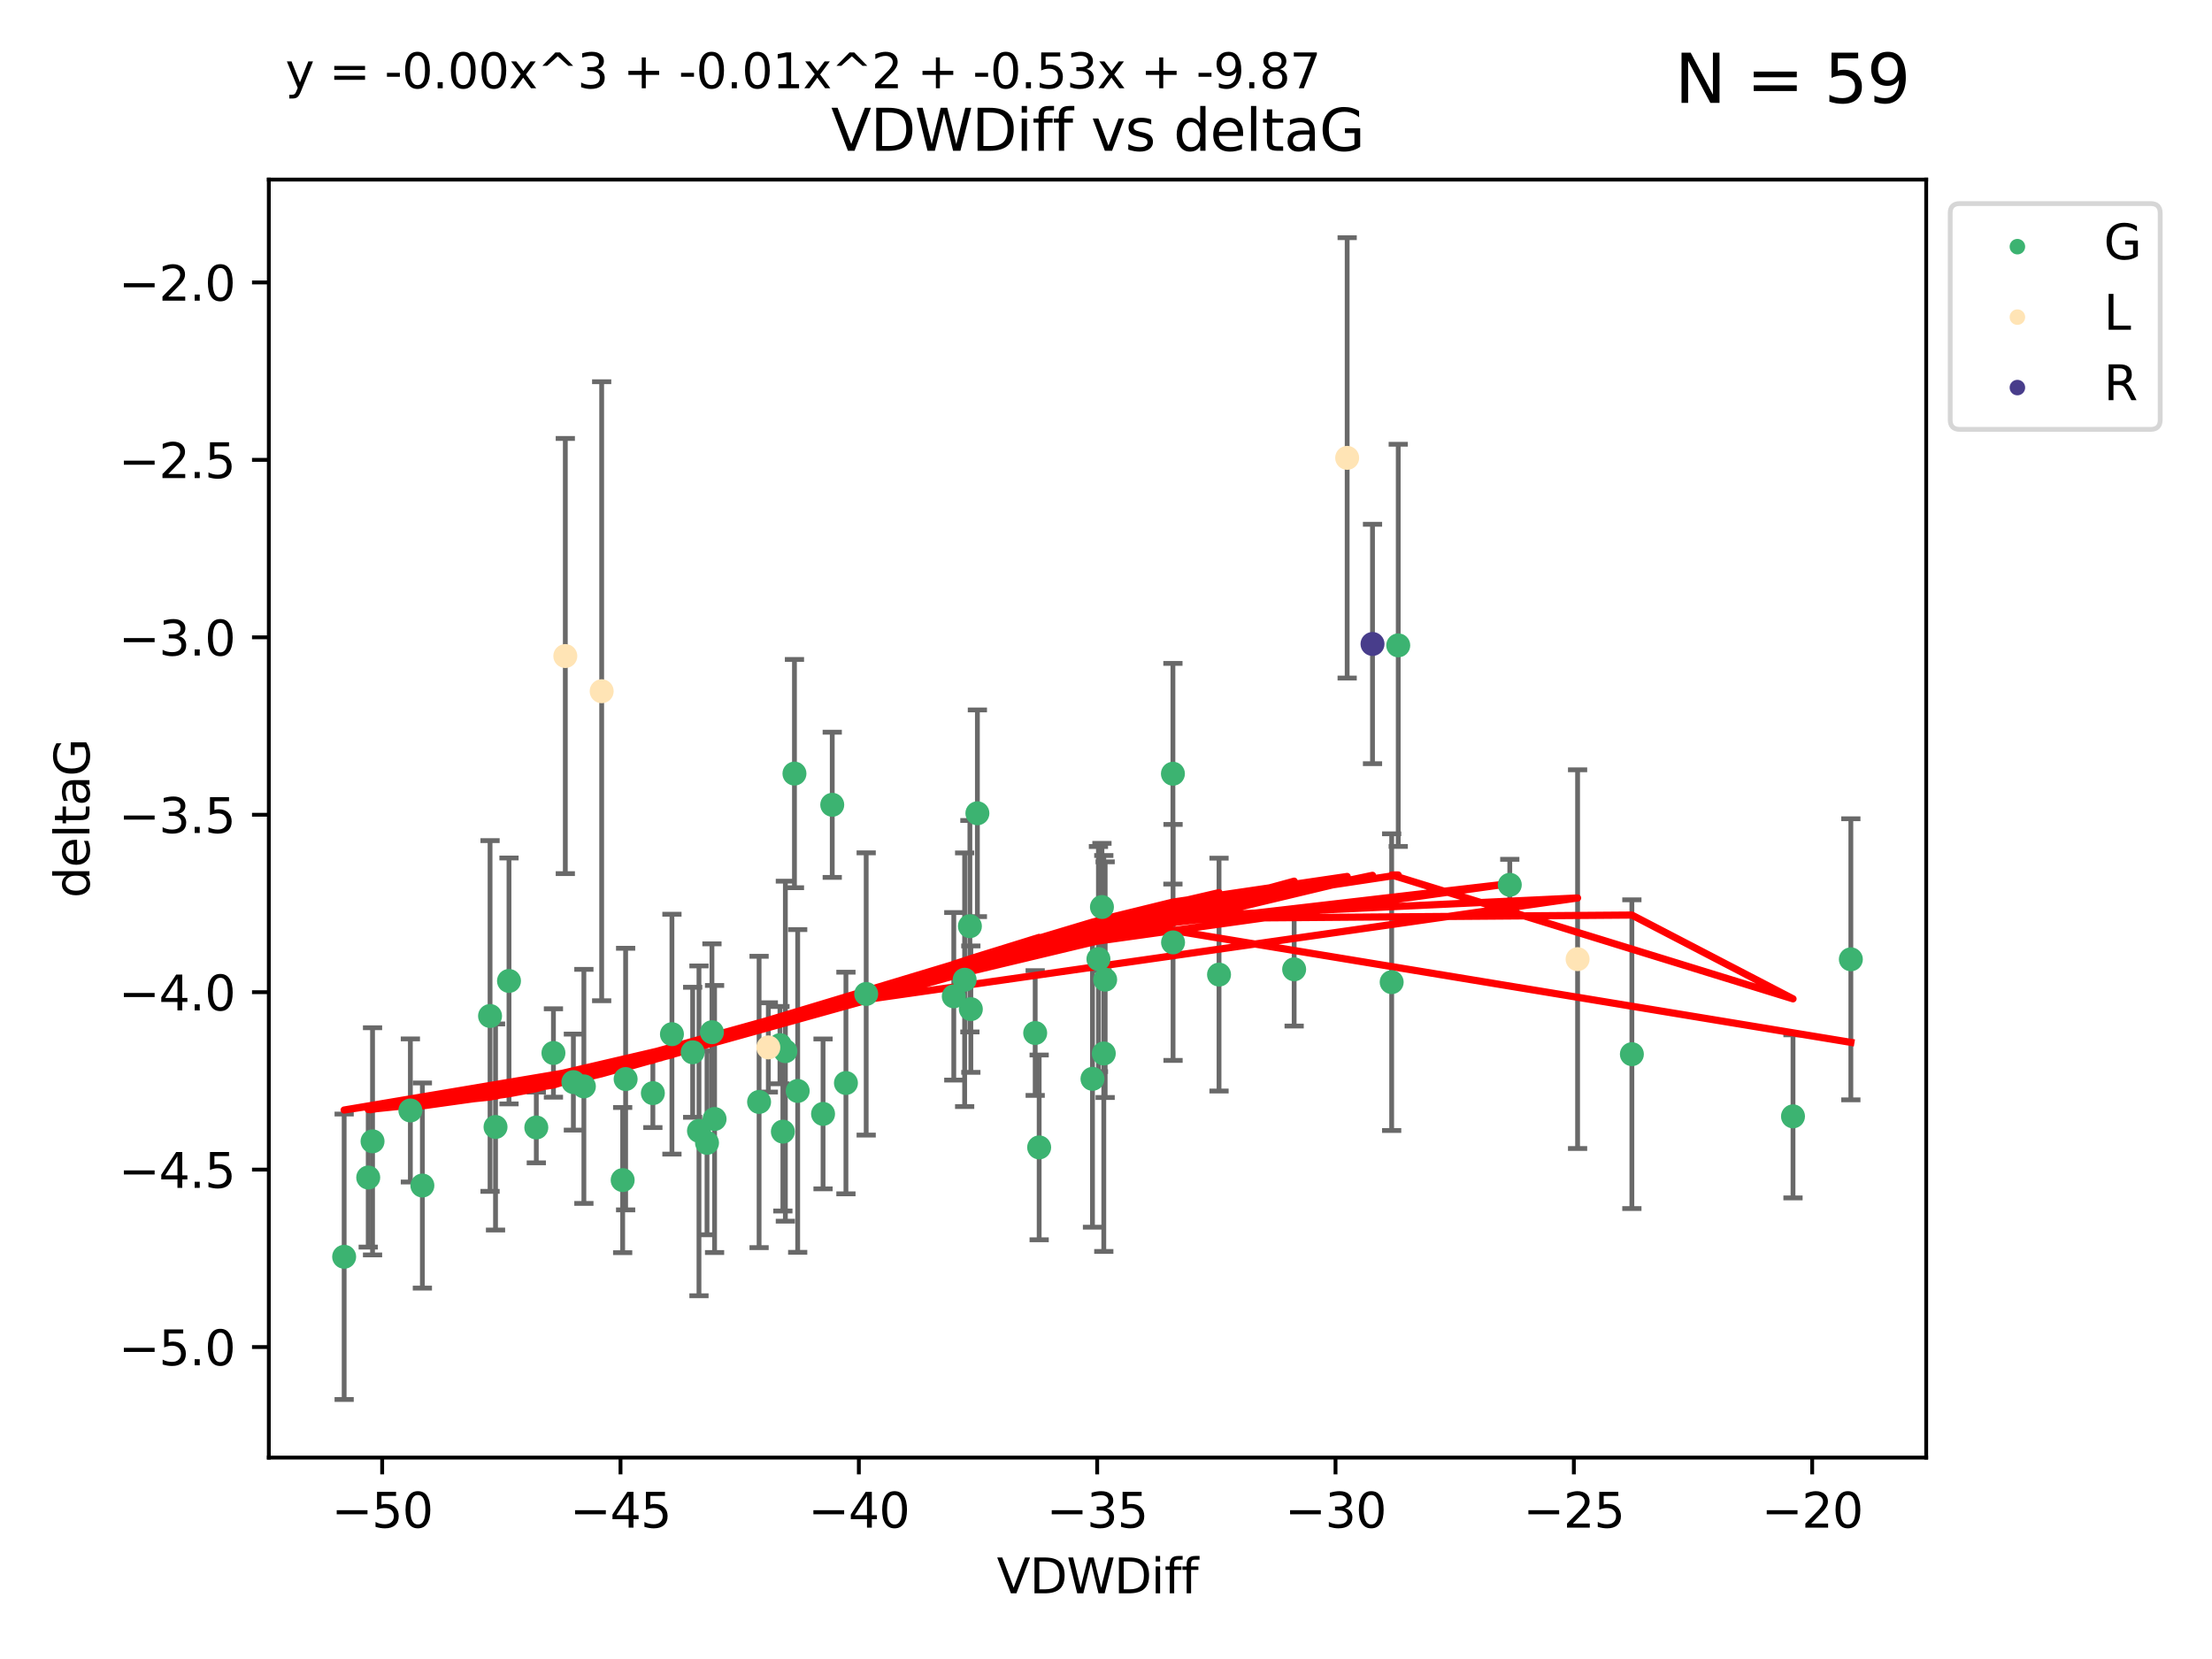 <?xml version="1.0" encoding="utf-8" standalone="no"?>
<!DOCTYPE svg PUBLIC "-//W3C//DTD SVG 1.1//EN"
  "http://www.w3.org/Graphics/SVG/1.1/DTD/svg11.dtd">
<svg xmlns:xlink="http://www.w3.org/1999/xlink" width="460.8pt" height="345.6pt" viewBox="0 0 460.8 345.6" xmlns="http://www.w3.org/2000/svg" version="1.1">
 <defs>
  <style type="text/css">*{stroke-linejoin: round; stroke-linecap: butt}</style>
 </defs>
 <g id="figure_1">
  <g id="patch_1">
   <path d="M 0 345.6 
L 460.8 345.6 
L 460.8 0 
L 0 0 
z
" style="fill: #ffffff"/>
  </g>
  <g id="axes_1">
   <g id="patch_2">
    <path d="M 56 303.64 
L 401.26 303.64 
L 401.26 37.411 
L 56 37.411 
z
" style="fill: #ffffff"/>
   </g>
   <g id="PathCollection_1">
    <defs>
     <path id="mfe9df0422b" d="M 0 1.118 
C 0.297 1.118 0.581 1 0.791 0.791 
C 1 0.581 1.118 0.297 1.118 0 
C 1.118 -0.297 1 -0.581 0.791 -0.791 
C 0.581 -1 0.297 -1.118 0 -1.118 
C -0.297 -1.118 -0.581 -1 -0.791 -0.791 
C -1 -0.581 -1.118 -0.297 -1.118 0 
C -1.118 0.297 -1 0.581 -0.791 0.791 
C -0.581 1 -0.297 1.118 0 1.118 
z
" style="stroke: #3cb371"/>
    </defs>
    <g clip-path="url(#pc6881d6d01)">
     <use xlink:href="#mfe9df0422b" x="77.608" y="237.759" style="fill: #3cb371; stroke: #3cb371"/>
     <use xlink:href="#mfe9df0422b" x="136.004" y="227.718" style="fill: #3cb371; stroke: #3cb371"/>
     <use xlink:href="#mfe9df0422b" x="76.708" y="245.299" style="fill: #3cb371; stroke: #3cb371"/>
     <use xlink:href="#mfe9df0422b" x="102.087" y="211.648" style="fill: #3cb371; stroke: #3cb371"/>
     <use xlink:href="#mfe9df0422b" x="139.977" y="215.438" style="fill: #3cb371; stroke: #3cb371"/>
     <use xlink:href="#mfe9df0422b" x="71.694" y="261.809" style="fill: #3cb371; stroke: #3cb371"/>
     <use xlink:href="#mfe9df0422b" x="130.33" y="224.79" style="fill: #3cb371; stroke: #3cb371"/>
     <use xlink:href="#mfe9df0422b" x="158.132" y="229.557" style="fill: #3cb371; stroke: #3cb371"/>
     <use xlink:href="#mfe9df0422b" x="103.228" y="234.771" style="fill: #3cb371; stroke: #3cb371"/>
     <use xlink:href="#mfe9df0422b" x="180.443" y="207.06" style="fill: #3cb371; stroke: #3cb371"/>
     <use xlink:href="#mfe9df0422b" x="162.482" y="217.722" style="fill: #3cb371; stroke: #3cb371"/>
     <use xlink:href="#mfe9df0422b" x="163.606" y="218.977" style="fill: #3cb371; stroke: #3cb371"/>
     <use xlink:href="#mfe9df0422b" x="119.446" y="225.42" style="fill: #3cb371; stroke: #3cb371"/>
     <use xlink:href="#mfe9df0422b" x="166.173" y="227.266" style="fill: #3cb371; stroke: #3cb371"/>
     <use xlink:href="#mfe9df0422b" x="87.989" y="246.967" style="fill: #3cb371; stroke: #3cb371"/>
     <use xlink:href="#mfe9df0422b" x="106.033" y="204.35" style="fill: #3cb371; stroke: #3cb371"/>
     <use xlink:href="#mfe9df0422b" x="111.723" y="234.876" style="fill: #3cb371; stroke: #3cb371"/>
     <use xlink:href="#mfe9df0422b" x="147.285" y="238.081" style="fill: #3cb371; stroke: #3cb371"/>
     <use xlink:href="#mfe9df0422b" x="144.295" y="219.209" style="fill: #3cb371; stroke: #3cb371"/>
     <use xlink:href="#mfe9df0422b" x="171.457" y="232.046" style="fill: #3cb371; stroke: #3cb371"/>
     <use xlink:href="#mfe9df0422b" x="121.634" y="226.315" style="fill: #3cb371; stroke: #3cb371"/>
     <use xlink:href="#mfe9df0422b" x="165.501" y="161.152" style="fill: #3cb371; stroke: #3cb371"/>
     <use xlink:href="#mfe9df0422b" x="163.087" y="235.739" style="fill: #3cb371; stroke: #3cb371"/>
     <use xlink:href="#mfe9df0422b" x="269.595" y="201.927" style="fill: #3cb371; stroke: #3cb371"/>
     <use xlink:href="#mfe9df0422b" x="145.61" y="235.575" style="fill: #3cb371; stroke: #3cb371"/>
     <use xlink:href="#mfe9df0422b" x="129.713" y="245.835" style="fill: #3cb371; stroke: #3cb371"/>
     <use xlink:href="#mfe9df0422b" x="85.488" y="231.33" style="fill: #3cb371; stroke: #3cb371"/>
     <use xlink:href="#mfe9df0422b" x="115.291" y="219.355" style="fill: #3cb371; stroke: #3cb371"/>
     <use xlink:href="#mfe9df0422b" x="230.226" y="204.082" style="fill: #3cb371; stroke: #3cb371"/>
     <use xlink:href="#mfe9df0422b" x="244.341" y="161.181" style="fill: #3cb371; stroke: #3cb371"/>
     <use xlink:href="#mfe9df0422b" x="227.583" y="224.743" style="fill: #3cb371; stroke: #3cb371"/>
     <use xlink:href="#mfe9df0422b" x="202.243" y="210.22" style="fill: #3cb371; stroke: #3cb371"/>
     <use xlink:href="#mfe9df0422b" x="176.224" y="225.613" style="fill: #3cb371; stroke: #3cb371"/>
     <use xlink:href="#mfe9df0422b" x="244.368" y="196.32" style="fill: #3cb371; stroke: #3cb371"/>
     <use xlink:href="#mfe9df0422b" x="198.691" y="207.553" style="fill: #3cb371; stroke: #3cb371"/>
     <use xlink:href="#mfe9df0422b" x="215.649" y="215.197" style="fill: #3cb371; stroke: #3cb371"/>
     <use xlink:href="#mfe9df0422b" x="314.517" y="184.323" style="fill: #3cb371; stroke: #3cb371"/>
     <use xlink:href="#mfe9df0422b" x="202.047" y="192.945" style="fill: #3cb371; stroke: #3cb371"/>
     <use xlink:href="#mfe9df0422b" x="203.608" y="169.421" style="fill: #3cb371; stroke: #3cb371"/>
     <use xlink:href="#mfe9df0422b" x="216.476" y="239.025" style="fill: #3cb371; stroke: #3cb371"/>
     <use xlink:href="#mfe9df0422b" x="148.859" y="233.106" style="fill: #3cb371; stroke: #3cb371"/>
     <use xlink:href="#mfe9df0422b" x="148.312" y="215.027" style="fill: #3cb371; stroke: #3cb371"/>
     <use xlink:href="#mfe9df0422b" x="253.946" y="203.026" style="fill: #3cb371; stroke: #3cb371"/>
     <use xlink:href="#mfe9df0422b" x="228.823" y="199.786" style="fill: #3cb371; stroke: #3cb371"/>
     <use xlink:href="#mfe9df0422b" x="173.372" y="167.654" style="fill: #3cb371; stroke: #3cb371"/>
     <use xlink:href="#mfe9df0422b" x="200.954" y="204.098" style="fill: #3cb371; stroke: #3cb371"/>
     <use xlink:href="#mfe9df0422b" x="229.555" y="188.946" style="fill: #3cb371; stroke: #3cb371"/>
     <use xlink:href="#mfe9df0422b" x="291.278" y="134.44" style="fill: #3cb371; stroke: #3cb371"/>
     <use xlink:href="#mfe9df0422b" x="289.91" y="204.599" style="fill: #3cb371; stroke: #3cb371"/>
     <use xlink:href="#mfe9df0422b" x="373.515" y="232.558" style="fill: #3cb371; stroke: #3cb371"/>
     <use xlink:href="#mfe9df0422b" x="339.95" y="219.605" style="fill: #3cb371; stroke: #3cb371"/>
     <use xlink:href="#mfe9df0422b" x="229.941" y="219.457" style="fill: #3cb371; stroke: #3cb371"/>
     <use xlink:href="#mfe9df0422b" x="385.566" y="199.842" style="fill: #3cb371; stroke: #3cb371"/>
    </g>
   </g>
   <g id="PathCollection_2">
    <defs>
     <path id="m5f24d338b1" d="M 0 1.118 
C 0.297 1.118 0.581 1 0.791 0.791 
C 1 0.581 1.118 0.297 1.118 0 
C 1.118 -0.297 1 -0.581 0.791 -0.791 
C 0.581 -1 0.297 -1.118 0 -1.118 
C -0.297 -1.118 -0.581 -1 -0.791 -0.791 
C -1 -0.581 -1.118 -0.297 -1.118 0 
C -1.118 0.297 -1 0.581 -0.791 0.791 
C -0.581 1 -0.297 1.118 0 1.118 
z
" style="stroke: #ffe4b5"/>
    </defs>
    <g clip-path="url(#pc6881d6d01)">
     <use xlink:href="#m5f24d338b1" x="160.057" y="218.194" style="fill: #ffe4b5; stroke: #ffe4b5"/>
     <use xlink:href="#m5f24d338b1" x="280.639" y="95.381" style="fill: #ffe4b5; stroke: #ffe4b5"/>
     <use xlink:href="#m5f24d338b1" x="117.765" y="136.664" style="fill: #ffe4b5; stroke: #ffe4b5"/>
     <use xlink:href="#m5f24d338b1" x="125.339" y="143.996" style="fill: #ffe4b5; stroke: #ffe4b5"/>
     <use xlink:href="#m5f24d338b1" x="328.641" y="199.809" style="fill: #ffe4b5; stroke: #ffe4b5"/>
    </g>
   </g>
   <g id="PathCollection_3">
    <defs>
     <path id="m3487bb2002" d="M 0 1.118 
C 0.297 1.118 0.581 1 0.791 0.791 
C 1 0.581 1.118 0.297 1.118 0 
C 1.118 -0.297 1 -0.581 0.791 -0.791 
C 0.581 -1 0.297 -1.118 0 -1.118 
C -0.297 -1.118 -0.581 -1 -0.791 -0.791 
C -1 -0.581 -1.118 -0.297 -1.118 0 
C -1.118 0.297 -1 0.581 -0.791 0.791 
C -0.581 1 -0.297 1.118 0 1.118 
z
" style="stroke: #483d8b"/>
    </defs>
    <g clip-path="url(#pc6881d6d01)">
     <use xlink:href="#m3487bb2002" x="285.919" y="134.152" style="fill: #483d8b; stroke: #483d8b"/>
    </g>
   </g>
   <g id="matplotlib.axis_1">
    <g id="xtick_1">
     <g id="line2d_1">
      <defs>
       <path id="m28d8e31f58" d="M 0 0 
L 0 3.5 
" style="stroke: #000000; stroke-width: 0.8"/>
      </defs>
      <g>
       <use xlink:href="#m28d8e31f58" x="79.613" y="303.64" style="stroke: #000000; stroke-width: 0.8"/>
      </g>
     </g>
     <g id="text_1">
      <!-- −50 -->
      <g transform="translate(69.06 318.238)scale(0.1 -0.1)">
       <defs>
        <path id="DejaVuSans-2212" d="M 678 2272 
L 4684 2272 
L 4684 1741 
L 678 1741 
L 678 2272 
z
" transform="scale(0.016)"/>
        <path id="DejaVuSans-35" d="M 691 4666 
L 3169 4666 
L 3169 4134 
L 1269 4134 
L 1269 2991 
Q 1406 3038 1543 3061 
Q 1681 3084 1819 3084 
Q 2600 3084 3056 2656 
Q 3513 2228 3513 1497 
Q 3513 744 3044 326 
Q 2575 -91 1722 -91 
Q 1428 -91 1123 -41 
Q 819 9 494 109 
L 494 744 
Q 775 591 1075 516 
Q 1375 441 1709 441 
Q 2250 441 2565 725 
Q 2881 1009 2881 1497 
Q 2881 1984 2565 2268 
Q 2250 2553 1709 2553 
Q 1456 2553 1204 2497 
Q 953 2441 691 2322 
L 691 4666 
z
" transform="scale(0.016)"/>
        <path id="DejaVuSans-30" d="M 2034 4250 
Q 1547 4250 1301 3770 
Q 1056 3291 1056 2328 
Q 1056 1369 1301 889 
Q 1547 409 2034 409 
Q 2525 409 2770 889 
Q 3016 1369 3016 2328 
Q 3016 3291 2770 3770 
Q 2525 4250 2034 4250 
z
M 2034 4750 
Q 2819 4750 3233 4129 
Q 3647 3509 3647 2328 
Q 3647 1150 3233 529 
Q 2819 -91 2034 -91 
Q 1250 -91 836 529 
Q 422 1150 422 2328 
Q 422 3509 836 4129 
Q 1250 4750 2034 4750 
z
" transform="scale(0.016)"/>
       </defs>
       <use xlink:href="#DejaVuSans-2212"/>
       <use xlink:href="#DejaVuSans-35" x="83.789"/>
       <use xlink:href="#DejaVuSans-30" x="147.412"/>
      </g>
     </g>
    </g>
    <g id="xtick_2">
     <g id="line2d_2">
      <g>
       <use xlink:href="#m28d8e31f58" x="129.263" y="303.64" style="stroke: #000000; stroke-width: 0.8"/>
      </g>
     </g>
     <g id="text_2">
      <!-- −45 -->
      <g transform="translate(118.71 318.238)scale(0.1 -0.1)">
       <defs>
        <path id="DejaVuSans-34" d="M 2419 4116 
L 825 1625 
L 2419 1625 
L 2419 4116 
z
M 2253 4666 
L 3047 4666 
L 3047 1625 
L 3713 1625 
L 3713 1100 
L 3047 1100 
L 3047 0 
L 2419 0 
L 2419 1100 
L 313 1100 
L 313 1709 
L 2253 4666 
z
" transform="scale(0.016)"/>
       </defs>
       <use xlink:href="#DejaVuSans-2212"/>
       <use xlink:href="#DejaVuSans-34" x="83.789"/>
       <use xlink:href="#DejaVuSans-35" x="147.412"/>
      </g>
     </g>
    </g>
    <g id="xtick_3">
     <g id="line2d_3">
      <g>
       <use xlink:href="#m28d8e31f58" x="178.913" y="303.64" style="stroke: #000000; stroke-width: 0.8"/>
      </g>
     </g>
     <g id="text_3">
      <!-- −40 -->
      <g transform="translate(168.36 318.238)scale(0.1 -0.1)">
       <use xlink:href="#DejaVuSans-2212"/>
       <use xlink:href="#DejaVuSans-34" x="83.789"/>
       <use xlink:href="#DejaVuSans-30" x="147.412"/>
      </g>
     </g>
    </g>
    <g id="xtick_4">
     <g id="line2d_4">
      <g>
       <use xlink:href="#m28d8e31f58" x="228.562" y="303.64" style="stroke: #000000; stroke-width: 0.8"/>
      </g>
     </g>
     <g id="text_4">
      <!-- −35 -->
      <g transform="translate(218.01 318.238)scale(0.1 -0.1)">
       <defs>
        <path id="DejaVuSans-33" d="M 2597 2516 
Q 3050 2419 3304 2112 
Q 3559 1806 3559 1356 
Q 3559 666 3084 287 
Q 2609 -91 1734 -91 
Q 1441 -91 1130 -33 
Q 819 25 488 141 
L 488 750 
Q 750 597 1062 519 
Q 1375 441 1716 441 
Q 2309 441 2620 675 
Q 2931 909 2931 1356 
Q 2931 1769 2642 2001 
Q 2353 2234 1838 2234 
L 1294 2234 
L 1294 2753 
L 1863 2753 
Q 2328 2753 2575 2939 
Q 2822 3125 2822 3475 
Q 2822 3834 2567 4026 
Q 2313 4219 1838 4219 
Q 1578 4219 1281 4162 
Q 984 4106 628 3988 
L 628 4550 
Q 988 4650 1302 4700 
Q 1616 4750 1894 4750 
Q 2613 4750 3031 4423 
Q 3450 4097 3450 3541 
Q 3450 3153 3228 2886 
Q 3006 2619 2597 2516 
z
" transform="scale(0.016)"/>
       </defs>
       <use xlink:href="#DejaVuSans-2212"/>
       <use xlink:href="#DejaVuSans-33" x="83.789"/>
       <use xlink:href="#DejaVuSans-35" x="147.412"/>
      </g>
     </g>
    </g>
    <g id="xtick_5">
     <g id="line2d_5">
      <g>
       <use xlink:href="#m28d8e31f58" x="278.212" y="303.64" style="stroke: #000000; stroke-width: 0.8"/>
      </g>
     </g>
     <g id="text_5">
      <!-- −30 -->
      <g transform="translate(267.66 318.238)scale(0.1 -0.1)">
       <use xlink:href="#DejaVuSans-2212"/>
       <use xlink:href="#DejaVuSans-33" x="83.789"/>
       <use xlink:href="#DejaVuSans-30" x="147.412"/>
      </g>
     </g>
    </g>
    <g id="xtick_6">
     <g id="line2d_6">
      <g>
       <use xlink:href="#m28d8e31f58" x="327.862" y="303.64" style="stroke: #000000; stroke-width: 0.8"/>
      </g>
     </g>
     <g id="text_6">
      <!-- −25 -->
      <g transform="translate(317.31 318.238)scale(0.1 -0.1)">
       <defs>
        <path id="DejaVuSans-32" d="M 1228 531 
L 3431 531 
L 3431 0 
L 469 0 
L 469 531 
Q 828 903 1448 1529 
Q 2069 2156 2228 2338 
Q 2531 2678 2651 2914 
Q 2772 3150 2772 3378 
Q 2772 3750 2511 3984 
Q 2250 4219 1831 4219 
Q 1534 4219 1204 4116 
Q 875 4013 500 3803 
L 500 4441 
Q 881 4594 1212 4672 
Q 1544 4750 1819 4750 
Q 2544 4750 2975 4387 
Q 3406 4025 3406 3419 
Q 3406 3131 3298 2873 
Q 3191 2616 2906 2266 
Q 2828 2175 2409 1742 
Q 1991 1309 1228 531 
z
" transform="scale(0.016)"/>
       </defs>
       <use xlink:href="#DejaVuSans-2212"/>
       <use xlink:href="#DejaVuSans-32" x="83.789"/>
       <use xlink:href="#DejaVuSans-35" x="147.412"/>
      </g>
     </g>
    </g>
    <g id="xtick_7">
     <g id="line2d_7">
      <g>
       <use xlink:href="#m28d8e31f58" x="377.512" y="303.64" style="stroke: #000000; stroke-width: 0.8"/>
      </g>
     </g>
     <g id="text_7">
      <!-- −20 -->
      <g transform="translate(366.96 318.238)scale(0.1 -0.1)">
       <use xlink:href="#DejaVuSans-2212"/>
       <use xlink:href="#DejaVuSans-32" x="83.789"/>
       <use xlink:href="#DejaVuSans-30" x="147.412"/>
      </g>
     </g>
    </g>
    <g id="text_8">
     <!-- VDWDiff -->
     <g transform="translate(207.657 331.917)scale(0.1 -0.1)">
      <defs>
       <path id="DejaVuSans-56" d="M 1831 0 
L 50 4666 
L 709 4666 
L 2188 738 
L 3669 4666 
L 4325 4666 
L 2547 0 
L 1831 0 
z
" transform="scale(0.016)"/>
       <path id="DejaVuSans-44" d="M 1259 4147 
L 1259 519 
L 2022 519 
Q 2988 519 3436 956 
Q 3884 1394 3884 2338 
Q 3884 3275 3436 3711 
Q 2988 4147 2022 4147 
L 1259 4147 
z
M 628 4666 
L 1925 4666 
Q 3281 4666 3915 4102 
Q 4550 3538 4550 2338 
Q 4550 1131 3912 565 
Q 3275 0 1925 0 
L 628 0 
L 628 4666 
z
" transform="scale(0.016)"/>
       <path id="DejaVuSans-57" d="M 213 4666 
L 850 4666 
L 1831 722 
L 2809 4666 
L 3519 4666 
L 4500 722 
L 5478 4666 
L 6119 4666 
L 4947 0 
L 4153 0 
L 3169 4050 
L 2175 0 
L 1381 0 
L 213 4666 
z
" transform="scale(0.016)"/>
       <path id="DejaVuSans-69" d="M 603 3500 
L 1178 3500 
L 1178 0 
L 603 0 
L 603 3500 
z
M 603 4863 
L 1178 4863 
L 1178 4134 
L 603 4134 
L 603 4863 
z
" transform="scale(0.016)"/>
       <path id="DejaVuSans-66" d="M 2375 4863 
L 2375 4384 
L 1825 4384 
Q 1516 4384 1395 4259 
Q 1275 4134 1275 3809 
L 1275 3500 
L 2222 3500 
L 2222 3053 
L 1275 3053 
L 1275 0 
L 697 0 
L 697 3053 
L 147 3053 
L 147 3500 
L 697 3500 
L 697 3744 
Q 697 4328 969 4595 
Q 1241 4863 1831 4863 
L 2375 4863 
z
" transform="scale(0.016)"/>
      </defs>
      <use xlink:href="#DejaVuSans-56"/>
      <use xlink:href="#DejaVuSans-44" x="68.408"/>
      <use xlink:href="#DejaVuSans-57" x="145.41"/>
      <use xlink:href="#DejaVuSans-44" x="244.287"/>
      <use xlink:href="#DejaVuSans-69" x="321.289"/>
      <use xlink:href="#DejaVuSans-66" x="349.072"/>
      <use xlink:href="#DejaVuSans-66" x="384.277"/>
     </g>
    </g>
   </g>
   <g id="matplotlib.axis_2">
    <g id="ytick_1">
     <g id="line2d_8">
      <defs>
       <path id="m5dfe691aaa" d="M 0 0 
L -3.5 0 
" style="stroke: #000000; stroke-width: 0.8"/>
      </defs>
      <g>
       <use xlink:href="#m5dfe691aaa" x="56" y="280.615" style="stroke: #000000; stroke-width: 0.8"/>
      </g>
     </g>
     <g id="text_9">
      <!-- −5.0 -->
      <g transform="translate(24.717 284.415)scale(0.1 -0.1)">
       <defs>
        <path id="DejaVuSans-2e" d="M 684 794 
L 1344 794 
L 1344 0 
L 684 0 
L 684 794 
z
" transform="scale(0.016)"/>
       </defs>
       <use xlink:href="#DejaVuSans-2212"/>
       <use xlink:href="#DejaVuSans-35" x="83.789"/>
       <use xlink:href="#DejaVuSans-2e" x="147.412"/>
       <use xlink:href="#DejaVuSans-30" x="179.199"/>
      </g>
     </g>
    </g>
    <g id="ytick_2">
     <g id="line2d_9">
      <g>
       <use xlink:href="#m5dfe691aaa" x="56" y="243.652" style="stroke: #000000; stroke-width: 0.8"/>
      </g>
     </g>
     <g id="text_10">
      <!-- −4.5 -->
      <g transform="translate(24.717 247.451)scale(0.1 -0.1)">
       <use xlink:href="#DejaVuSans-2212"/>
       <use xlink:href="#DejaVuSans-34" x="83.789"/>
       <use xlink:href="#DejaVuSans-2e" x="147.412"/>
       <use xlink:href="#DejaVuSans-35" x="179.199"/>
      </g>
     </g>
    </g>
    <g id="ytick_3">
     <g id="line2d_10">
      <g>
       <use xlink:href="#m5dfe691aaa" x="56" y="206.688" style="stroke: #000000; stroke-width: 0.8"/>
      </g>
     </g>
     <g id="text_11">
      <!-- −4.0 -->
      <g transform="translate(24.717 210.487)scale(0.1 -0.1)">
       <use xlink:href="#DejaVuSans-2212"/>
       <use xlink:href="#DejaVuSans-34" x="83.789"/>
       <use xlink:href="#DejaVuSans-2e" x="147.412"/>
       <use xlink:href="#DejaVuSans-30" x="179.199"/>
      </g>
     </g>
    </g>
    <g id="ytick_4">
     <g id="line2d_11">
      <g>
       <use xlink:href="#m5dfe691aaa" x="56" y="169.725" style="stroke: #000000; stroke-width: 0.8"/>
      </g>
     </g>
     <g id="text_12">
      <!-- −3.5 -->
      <g transform="translate(24.717 173.524)scale(0.1 -0.1)">
       <use xlink:href="#DejaVuSans-2212"/>
       <use xlink:href="#DejaVuSans-33" x="83.789"/>
       <use xlink:href="#DejaVuSans-2e" x="147.412"/>
       <use xlink:href="#DejaVuSans-35" x="179.199"/>
      </g>
     </g>
    </g>
    <g id="ytick_5">
     <g id="line2d_12">
      <g>
       <use xlink:href="#m5dfe691aaa" x="56" y="132.761" style="stroke: #000000; stroke-width: 0.8"/>
      </g>
     </g>
     <g id="text_13">
      <!-- −3.0 -->
      <g transform="translate(24.717 136.56)scale(0.1 -0.1)">
       <use xlink:href="#DejaVuSans-2212"/>
       <use xlink:href="#DejaVuSans-33" x="83.789"/>
       <use xlink:href="#DejaVuSans-2e" x="147.412"/>
       <use xlink:href="#DejaVuSans-30" x="179.199"/>
      </g>
     </g>
    </g>
    <g id="ytick_6">
     <g id="line2d_13">
      <g>
       <use xlink:href="#m5dfe691aaa" x="56" y="95.797" style="stroke: #000000; stroke-width: 0.8"/>
      </g>
     </g>
     <g id="text_14">
      <!-- −2.5 -->
      <g transform="translate(24.717 99.597)scale(0.1 -0.1)">
       <use xlink:href="#DejaVuSans-2212"/>
       <use xlink:href="#DejaVuSans-32" x="83.789"/>
       <use xlink:href="#DejaVuSans-2e" x="147.412"/>
       <use xlink:href="#DejaVuSans-35" x="179.199"/>
      </g>
     </g>
    </g>
    <g id="ytick_7">
     <g id="line2d_14">
      <g>
       <use xlink:href="#m5dfe691aaa" x="56" y="58.834" style="stroke: #000000; stroke-width: 0.8"/>
      </g>
     </g>
     <g id="text_15">
      <!-- −2.0 -->
      <g transform="translate(24.717 62.633)scale(0.1 -0.1)">
       <use xlink:href="#DejaVuSans-2212"/>
       <use xlink:href="#DejaVuSans-32" x="83.789"/>
       <use xlink:href="#DejaVuSans-2e" x="147.412"/>
       <use xlink:href="#DejaVuSans-30" x="179.199"/>
      </g>
     </g>
    </g>
    <g id="text_16">
     <!-- deltaG -->
     <g transform="translate(18.637 187.064)rotate(-90)scale(0.1 -0.1)">
      <defs>
       <path id="DejaVuSans-64" d="M 2906 2969 
L 2906 4863 
L 3481 4863 
L 3481 0 
L 2906 0 
L 2906 525 
Q 2725 213 2448 61 
Q 2172 -91 1784 -91 
Q 1150 -91 751 415 
Q 353 922 353 1747 
Q 353 2572 751 3078 
Q 1150 3584 1784 3584 
Q 2172 3584 2448 3432 
Q 2725 3281 2906 2969 
z
M 947 1747 
Q 947 1113 1208 752 
Q 1469 391 1925 391 
Q 2381 391 2643 752 
Q 2906 1113 2906 1747 
Q 2906 2381 2643 2742 
Q 2381 3103 1925 3103 
Q 1469 3103 1208 2742 
Q 947 2381 947 1747 
z
" transform="scale(0.016)"/>
       <path id="DejaVuSans-65" d="M 3597 1894 
L 3597 1613 
L 953 1613 
Q 991 1019 1311 708 
Q 1631 397 2203 397 
Q 2534 397 2845 478 
Q 3156 559 3463 722 
L 3463 178 
Q 3153 47 2828 -22 
Q 2503 -91 2169 -91 
Q 1331 -91 842 396 
Q 353 884 353 1716 
Q 353 2575 817 3079 
Q 1281 3584 2069 3584 
Q 2775 3584 3186 3129 
Q 3597 2675 3597 1894 
z
M 3022 2063 
Q 3016 2534 2758 2815 
Q 2500 3097 2075 3097 
Q 1594 3097 1305 2825 
Q 1016 2553 972 2059 
L 3022 2063 
z
" transform="scale(0.016)"/>
       <path id="DejaVuSans-6c" d="M 603 4863 
L 1178 4863 
L 1178 0 
L 603 0 
L 603 4863 
z
" transform="scale(0.016)"/>
       <path id="DejaVuSans-74" d="M 1172 4494 
L 1172 3500 
L 2356 3500 
L 2356 3053 
L 1172 3053 
L 1172 1153 
Q 1172 725 1289 603 
Q 1406 481 1766 481 
L 2356 481 
L 2356 0 
L 1766 0 
Q 1100 0 847 248 
Q 594 497 594 1153 
L 594 3053 
L 172 3053 
L 172 3500 
L 594 3500 
L 594 4494 
L 1172 4494 
z
" transform="scale(0.016)"/>
       <path id="DejaVuSans-61" d="M 2194 1759 
Q 1497 1759 1228 1600 
Q 959 1441 959 1056 
Q 959 750 1161 570 
Q 1363 391 1709 391 
Q 2188 391 2477 730 
Q 2766 1069 2766 1631 
L 2766 1759 
L 2194 1759 
z
M 3341 1997 
L 3341 0 
L 2766 0 
L 2766 531 
Q 2569 213 2275 61 
Q 1981 -91 1556 -91 
Q 1019 -91 701 211 
Q 384 513 384 1019 
Q 384 1609 779 1909 
Q 1175 2209 1959 2209 
L 2766 2209 
L 2766 2266 
Q 2766 2663 2505 2880 
Q 2244 3097 1772 3097 
Q 1472 3097 1187 3025 
Q 903 2953 641 2809 
L 641 3341 
Q 956 3463 1253 3523 
Q 1550 3584 1831 3584 
Q 2591 3584 2966 3190 
Q 3341 2797 3341 1997 
z
" transform="scale(0.016)"/>
       <path id="DejaVuSans-47" d="M 3809 666 
L 3809 1919 
L 2778 1919 
L 2778 2438 
L 4434 2438 
L 4434 434 
Q 4069 175 3628 42 
Q 3188 -91 2688 -91 
Q 1594 -91 976 548 
Q 359 1188 359 2328 
Q 359 3472 976 4111 
Q 1594 4750 2688 4750 
Q 3144 4750 3555 4637 
Q 3966 4525 4313 4306 
L 4313 3634 
Q 3963 3931 3569 4081 
Q 3175 4231 2741 4231 
Q 1884 4231 1454 3753 
Q 1025 3275 1025 2328 
Q 1025 1384 1454 906 
Q 1884 428 2741 428 
Q 3075 428 3337 486 
Q 3600 544 3809 666 
z
" transform="scale(0.016)"/>
      </defs>
      <use xlink:href="#DejaVuSans-64"/>
      <use xlink:href="#DejaVuSans-65" x="63.477"/>
      <use xlink:href="#DejaVuSans-6c" x="125"/>
      <use xlink:href="#DejaVuSans-74" x="152.783"/>
      <use xlink:href="#DejaVuSans-61" x="191.992"/>
      <use xlink:href="#DejaVuSans-47" x="253.271"/>
     </g>
    </g>
   </g>
   <g id="LineCollection_1">
    <path d="M 77.608 261.418 
L 77.608 214.1 
" clip-path="url(#pc6881d6d01)" style="fill: none; stroke: #696969"/>
    <path d="M 136.004 234.893 
L 136.004 220.543 
" clip-path="url(#pc6881d6d01)" style="fill: none; stroke: #696969"/>
    <path d="M 76.708 259.792 
L 76.708 230.806 
" clip-path="url(#pc6881d6d01)" style="fill: none; stroke: #696969"/>
    <path d="M 102.087 248.18 
L 102.087 175.115 
" clip-path="url(#pc6881d6d01)" style="fill: none; stroke: #696969"/>
    <path d="M 139.977 240.422 
L 139.977 190.453 
" clip-path="url(#pc6881d6d01)" style="fill: none; stroke: #696969"/>
    <path d="M 71.694 291.539 
L 71.694 232.079 
" clip-path="url(#pc6881d6d01)" style="fill: none; stroke: #696969"/>
    <path d="M 130.33 252.038 
L 130.33 197.542 
" clip-path="url(#pc6881d6d01)" style="fill: none; stroke: #696969"/>
    <path d="M 158.132 259.903 
L 158.132 199.212 
" clip-path="url(#pc6881d6d01)" style="fill: none; stroke: #696969"/>
    <path d="M 103.228 256.235 
L 103.228 213.308 
" clip-path="url(#pc6881d6d01)" style="fill: none; stroke: #696969"/>
    <path d="M 180.443 236.458 
L 180.443 177.661 
" clip-path="url(#pc6881d6d01)" style="fill: none; stroke: #696969"/>
    <path d="M 162.482 225.776 
L 162.482 209.668 
" clip-path="url(#pc6881d6d01)" style="fill: none; stroke: #696969"/>
    <path d="M 163.606 254.394 
L 163.606 183.561 
" clip-path="url(#pc6881d6d01)" style="fill: none; stroke: #696969"/>
    <path d="M 119.446 235.418 
L 119.446 215.422 
" clip-path="url(#pc6881d6d01)" style="fill: none; stroke: #696969"/>
    <path d="M 166.173 260.88 
L 166.173 193.653 
" clip-path="url(#pc6881d6d01)" style="fill: none; stroke: #696969"/>
    <path d="M 87.989 268.333 
L 87.989 225.601 
" clip-path="url(#pc6881d6d01)" style="fill: none; stroke: #696969"/>
    <path d="M 106.033 229.966 
L 106.033 178.733 
" clip-path="url(#pc6881d6d01)" style="fill: none; stroke: #696969"/>
    <path d="M 111.723 242.242 
L 111.723 227.509 
" clip-path="url(#pc6881d6d01)" style="fill: none; stroke: #696969"/>
    <path d="M 147.285 257.223 
L 147.285 218.94 
" clip-path="url(#pc6881d6d01)" style="fill: none; stroke: #696969"/>
    <path d="M 144.295 232.752 
L 144.295 205.666 
" clip-path="url(#pc6881d6d01)" style="fill: none; stroke: #696969"/>
    <path d="M 171.457 247.659 
L 171.457 216.434 
" clip-path="url(#pc6881d6d01)" style="fill: none; stroke: #696969"/>
    <path d="M 121.634 250.693 
L 121.634 201.936 
" clip-path="url(#pc6881d6d01)" style="fill: none; stroke: #696969"/>
    <path d="M 165.501 184.932 
L 165.501 137.373 
" clip-path="url(#pc6881d6d01)" style="fill: none; stroke: #696969"/>
    <path d="M 163.087 252.272 
L 163.087 219.205 
" clip-path="url(#pc6881d6d01)" style="fill: none; stroke: #696969"/>
    <path d="M 269.595 213.746 
L 269.595 190.109 
" clip-path="url(#pc6881d6d01)" style="fill: none; stroke: #696969"/>
    <path d="M 145.61 269.93 
L 145.61 201.22 
" clip-path="url(#pc6881d6d01)" style="fill: none; stroke: #696969"/>
    <path d="M 129.713 260.957 
L 129.713 230.714 
" clip-path="url(#pc6881d6d01)" style="fill: none; stroke: #696969"/>
    <path d="M 85.488 246.237 
L 85.488 216.423 
" clip-path="url(#pc6881d6d01)" style="fill: none; stroke: #696969"/>
    <path d="M 115.291 228.56 
L 115.291 210.15 
" clip-path="url(#pc6881d6d01)" style="fill: none; stroke: #696969"/>
    <path d="M 230.226 228.629 
L 230.226 179.535 
" clip-path="url(#pc6881d6d01)" style="fill: none; stroke: #696969"/>
    <path d="M 244.341 184.163 
L 244.341 138.2 
" clip-path="url(#pc6881d6d01)" style="fill: none; stroke: #696969"/>
    <path d="M 227.583 255.646 
L 227.583 193.839 
" clip-path="url(#pc6881d6d01)" style="fill: none; stroke: #696969"/>
    <path d="M 202.243 223.387 
L 202.243 197.053 
" clip-path="url(#pc6881d6d01)" style="fill: none; stroke: #696969"/>
    <path d="M 176.224 248.699 
L 176.224 202.527 
" clip-path="url(#pc6881d6d01)" style="fill: none; stroke: #696969"/>
    <path d="M 244.368 220.9 
L 244.368 171.741 
" clip-path="url(#pc6881d6d01)" style="fill: none; stroke: #696969"/>
    <path d="M 198.691 225.002 
L 198.691 190.104 
" clip-path="url(#pc6881d6d01)" style="fill: none; stroke: #696969"/>
    <path d="M 215.649 228.192 
L 215.649 202.202 
" clip-path="url(#pc6881d6d01)" style="fill: none; stroke: #696969"/>
    <path d="M 314.517 189.634 
L 314.517 179.011 
" clip-path="url(#pc6881d6d01)" style="fill: none; stroke: #696969"/>
    <path d="M 202.047 214.973 
L 202.047 170.917 
" clip-path="url(#pc6881d6d01)" style="fill: none; stroke: #696969"/>
    <path d="M 203.608 190.952 
L 203.608 147.891 
" clip-path="url(#pc6881d6d01)" style="fill: none; stroke: #696969"/>
    <path d="M 216.476 258.269 
L 216.476 219.78 
" clip-path="url(#pc6881d6d01)" style="fill: none; stroke: #696969"/>
    <path d="M 148.859 260.922 
L 148.859 205.289 
" clip-path="url(#pc6881d6d01)" style="fill: none; stroke: #696969"/>
    <path d="M 148.312 233.434 
L 148.312 196.621 
" clip-path="url(#pc6881d6d01)" style="fill: none; stroke: #696969"/>
    <path d="M 253.946 227.279 
L 253.946 178.772 
" clip-path="url(#pc6881d6d01)" style="fill: none; stroke: #696969"/>
    <path d="M 228.823 223.229 
L 228.823 176.343 
" clip-path="url(#pc6881d6d01)" style="fill: none; stroke: #696969"/>
    <path d="M 173.372 182.775 
L 173.372 152.532 
" clip-path="url(#pc6881d6d01)" style="fill: none; stroke: #696969"/>
    <path d="M 200.954 230.515 
L 200.954 177.682 
" clip-path="url(#pc6881d6d01)" style="fill: none; stroke: #696969"/>
    <path d="M 229.555 202.204 
L 229.555 175.687 
" clip-path="url(#pc6881d6d01)" style="fill: none; stroke: #696969"/>
    <path d="M 291.278 176.329 
L 291.278 92.551 
" clip-path="url(#pc6881d6d01)" style="fill: none; stroke: #696969"/>
    <path d="M 289.91 235.502 
L 289.91 173.697 
" clip-path="url(#pc6881d6d01)" style="fill: none; stroke: #696969"/>
    <path d="M 373.515 249.543 
L 373.515 215.573 
" clip-path="url(#pc6881d6d01)" style="fill: none; stroke: #696969"/>
    <path d="M 339.95 251.761 
L 339.95 187.45 
" clip-path="url(#pc6881d6d01)" style="fill: none; stroke: #696969"/>
    <path d="M 229.941 260.697 
L 229.941 178.217 
" clip-path="url(#pc6881d6d01)" style="fill: none; stroke: #696969"/>
    <path d="M 385.566 229.117 
L 385.566 170.567 
" clip-path="url(#pc6881d6d01)" style="fill: none; stroke: #696969"/>
   </g>
   <g id="line2d_15">
    <defs>
     <path id="m05dae33d21" d="M 2 0 
L -2 -0 
" style="stroke: #696969"/>
    </defs>
    <g clip-path="url(#pc6881d6d01)">
     <use xlink:href="#m05dae33d21" x="77.608" y="261.418" style="fill: #696969; stroke: #696969"/>
     <use xlink:href="#m05dae33d21" x="136.004" y="234.893" style="fill: #696969; stroke: #696969"/>
     <use xlink:href="#m05dae33d21" x="76.708" y="259.792" style="fill: #696969; stroke: #696969"/>
     <use xlink:href="#m05dae33d21" x="102.087" y="248.18" style="fill: #696969; stroke: #696969"/>
     <use xlink:href="#m05dae33d21" x="139.977" y="240.422" style="fill: #696969; stroke: #696969"/>
     <use xlink:href="#m05dae33d21" x="71.694" y="291.539" style="fill: #696969; stroke: #696969"/>
     <use xlink:href="#m05dae33d21" x="130.33" y="252.038" style="fill: #696969; stroke: #696969"/>
     <use xlink:href="#m05dae33d21" x="158.132" y="259.903" style="fill: #696969; stroke: #696969"/>
     <use xlink:href="#m05dae33d21" x="103.228" y="256.235" style="fill: #696969; stroke: #696969"/>
     <use xlink:href="#m05dae33d21" x="180.443" y="236.458" style="fill: #696969; stroke: #696969"/>
     <use xlink:href="#m05dae33d21" x="162.482" y="225.776" style="fill: #696969; stroke: #696969"/>
     <use xlink:href="#m05dae33d21" x="163.606" y="254.394" style="fill: #696969; stroke: #696969"/>
     <use xlink:href="#m05dae33d21" x="119.446" y="235.418" style="fill: #696969; stroke: #696969"/>
     <use xlink:href="#m05dae33d21" x="166.173" y="260.88" style="fill: #696969; stroke: #696969"/>
     <use xlink:href="#m05dae33d21" x="87.989" y="268.333" style="fill: #696969; stroke: #696969"/>
     <use xlink:href="#m05dae33d21" x="106.033" y="229.966" style="fill: #696969; stroke: #696969"/>
     <use xlink:href="#m05dae33d21" x="111.723" y="242.242" style="fill: #696969; stroke: #696969"/>
     <use xlink:href="#m05dae33d21" x="147.285" y="257.223" style="fill: #696969; stroke: #696969"/>
     <use xlink:href="#m05dae33d21" x="144.295" y="232.752" style="fill: #696969; stroke: #696969"/>
     <use xlink:href="#m05dae33d21" x="171.457" y="247.659" style="fill: #696969; stroke: #696969"/>
     <use xlink:href="#m05dae33d21" x="121.634" y="250.693" style="fill: #696969; stroke: #696969"/>
     <use xlink:href="#m05dae33d21" x="165.501" y="184.932" style="fill: #696969; stroke: #696969"/>
     <use xlink:href="#m05dae33d21" x="163.087" y="252.272" style="fill: #696969; stroke: #696969"/>
     <use xlink:href="#m05dae33d21" x="269.595" y="213.746" style="fill: #696969; stroke: #696969"/>
     <use xlink:href="#m05dae33d21" x="145.61" y="269.93" style="fill: #696969; stroke: #696969"/>
     <use xlink:href="#m05dae33d21" x="129.713" y="260.957" style="fill: #696969; stroke: #696969"/>
     <use xlink:href="#m05dae33d21" x="85.488" y="246.237" style="fill: #696969; stroke: #696969"/>
     <use xlink:href="#m05dae33d21" x="115.291" y="228.56" style="fill: #696969; stroke: #696969"/>
     <use xlink:href="#m05dae33d21" x="230.226" y="228.629" style="fill: #696969; stroke: #696969"/>
     <use xlink:href="#m05dae33d21" x="244.341" y="184.163" style="fill: #696969; stroke: #696969"/>
     <use xlink:href="#m05dae33d21" x="227.583" y="255.646" style="fill: #696969; stroke: #696969"/>
     <use xlink:href="#m05dae33d21" x="202.243" y="223.387" style="fill: #696969; stroke: #696969"/>
     <use xlink:href="#m05dae33d21" x="176.224" y="248.699" style="fill: #696969; stroke: #696969"/>
     <use xlink:href="#m05dae33d21" x="244.368" y="220.9" style="fill: #696969; stroke: #696969"/>
     <use xlink:href="#m05dae33d21" x="198.691" y="225.002" style="fill: #696969; stroke: #696969"/>
     <use xlink:href="#m05dae33d21" x="215.649" y="228.192" style="fill: #696969; stroke: #696969"/>
     <use xlink:href="#m05dae33d21" x="314.517" y="189.634" style="fill: #696969; stroke: #696969"/>
     <use xlink:href="#m05dae33d21" x="202.047" y="214.973" style="fill: #696969; stroke: #696969"/>
     <use xlink:href="#m05dae33d21" x="203.608" y="190.952" style="fill: #696969; stroke: #696969"/>
     <use xlink:href="#m05dae33d21" x="216.476" y="258.269" style="fill: #696969; stroke: #696969"/>
     <use xlink:href="#m05dae33d21" x="148.859" y="260.922" style="fill: #696969; stroke: #696969"/>
     <use xlink:href="#m05dae33d21" x="148.312" y="233.434" style="fill: #696969; stroke: #696969"/>
     <use xlink:href="#m05dae33d21" x="253.946" y="227.279" style="fill: #696969; stroke: #696969"/>
     <use xlink:href="#m05dae33d21" x="228.823" y="223.229" style="fill: #696969; stroke: #696969"/>
     <use xlink:href="#m05dae33d21" x="173.372" y="182.775" style="fill: #696969; stroke: #696969"/>
     <use xlink:href="#m05dae33d21" x="200.954" y="230.515" style="fill: #696969; stroke: #696969"/>
     <use xlink:href="#m05dae33d21" x="229.555" y="202.204" style="fill: #696969; stroke: #696969"/>
     <use xlink:href="#m05dae33d21" x="291.278" y="176.329" style="fill: #696969; stroke: #696969"/>
     <use xlink:href="#m05dae33d21" x="289.91" y="235.502" style="fill: #696969; stroke: #696969"/>
     <use xlink:href="#m05dae33d21" x="373.515" y="249.543" style="fill: #696969; stroke: #696969"/>
     <use xlink:href="#m05dae33d21" x="339.95" y="251.761" style="fill: #696969; stroke: #696969"/>
     <use xlink:href="#m05dae33d21" x="229.941" y="260.697" style="fill: #696969; stroke: #696969"/>
     <use xlink:href="#m05dae33d21" x="385.566" y="229.117" style="fill: #696969; stroke: #696969"/>
    </g>
   </g>
   <g id="line2d_16">
    <g clip-path="url(#pc6881d6d01)">
     <use xlink:href="#m05dae33d21" x="77.608" y="214.1" style="fill: #696969; stroke: #696969"/>
     <use xlink:href="#m05dae33d21" x="136.004" y="220.543" style="fill: #696969; stroke: #696969"/>
     <use xlink:href="#m05dae33d21" x="76.708" y="230.806" style="fill: #696969; stroke: #696969"/>
     <use xlink:href="#m05dae33d21" x="102.087" y="175.115" style="fill: #696969; stroke: #696969"/>
     <use xlink:href="#m05dae33d21" x="139.977" y="190.453" style="fill: #696969; stroke: #696969"/>
     <use xlink:href="#m05dae33d21" x="71.694" y="232.079" style="fill: #696969; stroke: #696969"/>
     <use xlink:href="#m05dae33d21" x="130.33" y="197.542" style="fill: #696969; stroke: #696969"/>
     <use xlink:href="#m05dae33d21" x="158.132" y="199.212" style="fill: #696969; stroke: #696969"/>
     <use xlink:href="#m05dae33d21" x="103.228" y="213.308" style="fill: #696969; stroke: #696969"/>
     <use xlink:href="#m05dae33d21" x="180.443" y="177.661" style="fill: #696969; stroke: #696969"/>
     <use xlink:href="#m05dae33d21" x="162.482" y="209.668" style="fill: #696969; stroke: #696969"/>
     <use xlink:href="#m05dae33d21" x="163.606" y="183.561" style="fill: #696969; stroke: #696969"/>
     <use xlink:href="#m05dae33d21" x="119.446" y="215.422" style="fill: #696969; stroke: #696969"/>
     <use xlink:href="#m05dae33d21" x="166.173" y="193.653" style="fill: #696969; stroke: #696969"/>
     <use xlink:href="#m05dae33d21" x="87.989" y="225.601" style="fill: #696969; stroke: #696969"/>
     <use xlink:href="#m05dae33d21" x="106.033" y="178.733" style="fill: #696969; stroke: #696969"/>
     <use xlink:href="#m05dae33d21" x="111.723" y="227.509" style="fill: #696969; stroke: #696969"/>
     <use xlink:href="#m05dae33d21" x="147.285" y="218.94" style="fill: #696969; stroke: #696969"/>
     <use xlink:href="#m05dae33d21" x="144.295" y="205.666" style="fill: #696969; stroke: #696969"/>
     <use xlink:href="#m05dae33d21" x="171.457" y="216.434" style="fill: #696969; stroke: #696969"/>
     <use xlink:href="#m05dae33d21" x="121.634" y="201.936" style="fill: #696969; stroke: #696969"/>
     <use xlink:href="#m05dae33d21" x="165.501" y="137.373" style="fill: #696969; stroke: #696969"/>
     <use xlink:href="#m05dae33d21" x="163.087" y="219.205" style="fill: #696969; stroke: #696969"/>
     <use xlink:href="#m05dae33d21" x="269.595" y="190.109" style="fill: #696969; stroke: #696969"/>
     <use xlink:href="#m05dae33d21" x="145.61" y="201.22" style="fill: #696969; stroke: #696969"/>
     <use xlink:href="#m05dae33d21" x="129.713" y="230.714" style="fill: #696969; stroke: #696969"/>
     <use xlink:href="#m05dae33d21" x="85.488" y="216.423" style="fill: #696969; stroke: #696969"/>
     <use xlink:href="#m05dae33d21" x="115.291" y="210.15" style="fill: #696969; stroke: #696969"/>
     <use xlink:href="#m05dae33d21" x="230.226" y="179.535" style="fill: #696969; stroke: #696969"/>
     <use xlink:href="#m05dae33d21" x="244.341" y="138.2" style="fill: #696969; stroke: #696969"/>
     <use xlink:href="#m05dae33d21" x="227.583" y="193.839" style="fill: #696969; stroke: #696969"/>
     <use xlink:href="#m05dae33d21" x="202.243" y="197.053" style="fill: #696969; stroke: #696969"/>
     <use xlink:href="#m05dae33d21" x="176.224" y="202.527" style="fill: #696969; stroke: #696969"/>
     <use xlink:href="#m05dae33d21" x="244.368" y="171.741" style="fill: #696969; stroke: #696969"/>
     <use xlink:href="#m05dae33d21" x="198.691" y="190.104" style="fill: #696969; stroke: #696969"/>
     <use xlink:href="#m05dae33d21" x="215.649" y="202.202" style="fill: #696969; stroke: #696969"/>
     <use xlink:href="#m05dae33d21" x="314.517" y="179.011" style="fill: #696969; stroke: #696969"/>
     <use xlink:href="#m05dae33d21" x="202.047" y="170.917" style="fill: #696969; stroke: #696969"/>
     <use xlink:href="#m05dae33d21" x="203.608" y="147.891" style="fill: #696969; stroke: #696969"/>
     <use xlink:href="#m05dae33d21" x="216.476" y="219.78" style="fill: #696969; stroke: #696969"/>
     <use xlink:href="#m05dae33d21" x="148.859" y="205.289" style="fill: #696969; stroke: #696969"/>
     <use xlink:href="#m05dae33d21" x="148.312" y="196.621" style="fill: #696969; stroke: #696969"/>
     <use xlink:href="#m05dae33d21" x="253.946" y="178.772" style="fill: #696969; stroke: #696969"/>
     <use xlink:href="#m05dae33d21" x="228.823" y="176.343" style="fill: #696969; stroke: #696969"/>
     <use xlink:href="#m05dae33d21" x="173.372" y="152.532" style="fill: #696969; stroke: #696969"/>
     <use xlink:href="#m05dae33d21" x="200.954" y="177.682" style="fill: #696969; stroke: #696969"/>
     <use xlink:href="#m05dae33d21" x="229.555" y="175.687" style="fill: #696969; stroke: #696969"/>
     <use xlink:href="#m05dae33d21" x="291.278" y="92.551" style="fill: #696969; stroke: #696969"/>
     <use xlink:href="#m05dae33d21" x="289.91" y="173.697" style="fill: #696969; stroke: #696969"/>
     <use xlink:href="#m05dae33d21" x="373.515" y="215.573" style="fill: #696969; stroke: #696969"/>
     <use xlink:href="#m05dae33d21" x="339.95" y="187.45" style="fill: #696969; stroke: #696969"/>
     <use xlink:href="#m05dae33d21" x="229.941" y="178.217" style="fill: #696969; stroke: #696969"/>
     <use xlink:href="#m05dae33d21" x="385.566" y="170.567" style="fill: #696969; stroke: #696969"/>
    </g>
   </g>
   <g id="LineCollection_2">
    <path d="M 160.057 227.492 
L 160.057 208.897 
" clip-path="url(#pc6881d6d01)" style="fill: none; stroke: #696969"/>
    <path d="M 280.639 141.249 
L 280.639 49.513 
" clip-path="url(#pc6881d6d01)" style="fill: none; stroke: #696969"/>
    <path d="M 117.765 181.989 
L 117.765 91.338 
" clip-path="url(#pc6881d6d01)" style="fill: none; stroke: #696969"/>
    <path d="M 125.339 208.469 
L 125.339 79.522 
" clip-path="url(#pc6881d6d01)" style="fill: none; stroke: #696969"/>
    <path d="M 328.641 239.251 
L 328.641 160.368 
" clip-path="url(#pc6881d6d01)" style="fill: none; stroke: #696969"/>
   </g>
   <g id="line2d_17">
    <g clip-path="url(#pc6881d6d01)">
     <use xlink:href="#m05dae33d21" x="160.057" y="227.492" style="fill: #696969; stroke: #696969"/>
     <use xlink:href="#m05dae33d21" x="280.639" y="141.249" style="fill: #696969; stroke: #696969"/>
     <use xlink:href="#m05dae33d21" x="117.765" y="181.989" style="fill: #696969; stroke: #696969"/>
     <use xlink:href="#m05dae33d21" x="125.339" y="208.469" style="fill: #696969; stroke: #696969"/>
     <use xlink:href="#m05dae33d21" x="328.641" y="239.251" style="fill: #696969; stroke: #696969"/>
    </g>
   </g>
   <g id="line2d_18">
    <g clip-path="url(#pc6881d6d01)">
     <use xlink:href="#m05dae33d21" x="160.057" y="208.897" style="fill: #696969; stroke: #696969"/>
     <use xlink:href="#m05dae33d21" x="280.639" y="49.513" style="fill: #696969; stroke: #696969"/>
     <use xlink:href="#m05dae33d21" x="117.765" y="91.338" style="fill: #696969; stroke: #696969"/>
     <use xlink:href="#m05dae33d21" x="125.339" y="79.522" style="fill: #696969; stroke: #696969"/>
     <use xlink:href="#m05dae33d21" x="328.641" y="160.368" style="fill: #696969; stroke: #696969"/>
    </g>
   </g>
   <g id="LineCollection_3">
    <path d="M 285.919 159.089 
L 285.919 109.216 
" clip-path="url(#pc6881d6d01)" style="fill: none; stroke: #696969"/>
   </g>
   <g id="line2d_19">
    <g clip-path="url(#pc6881d6d01)">
     <use xlink:href="#m05dae33d21" x="285.919" y="159.089" style="fill: #696969; stroke: #696969"/>
    </g>
   </g>
   <g id="line2d_20">
    <g clip-path="url(#pc6881d6d01)">
     <use xlink:href="#m05dae33d21" x="285.919" y="109.216" style="fill: #696969; stroke: #696969"/>
    </g>
   </g>
   <g id="line2d_21">
    <path d="M 77.608 231.098 
L 136.004 220.873 
L 76.708 231.132 
L 102.087 228.537 
L 139.977 219.748 
L 71.694 231.237 
L 130.33 222.41 
L 158.132 214.211 
L 103.228 228.348 
L 180.443 206.878 
L 162.482 212.811 
L 163.606 212.446 
L 119.446 225.101 
L 166.173 211.608 
L 160.057 213.595 
L 87.989 230.38 
L 106.033 227.86 
L 111.723 226.772 
L 147.285 217.59 
L 144.295 218.486 
L 171.457 209.867 
L 121.634 224.59 
L 165.501 211.828 
L 163.087 212.615 
L 269.595 183.563 
L 145.61 218.094 
L 129.713 222.573 
L 85.488 230.606 
L 115.291 226.027 
L 230.226 191.383 
L 244.341 187.92 
L 227.583 192.096 
L 202.243 199.699 
L 176.224 208.284 
L 280.639 182.583 
L 244.368 187.914 
L 198.691 200.846 
L 215.649 195.526 
L 314.517 184.074 
L 202.047 199.762 
L 203.608 199.262 
L 216.476 195.278 
L 148.859 217.112 
L 117.765 225.483 
L 125.339 223.689 
L 148.312 217.278 
L 253.946 185.952 
L 228.823 191.76 
L 328.641 187.065 
L 173.372 209.233 
L 285.919 182.347 
L 200.954 200.113 
L 229.555 191.562 
L 291.278 182.272 
L 289.91 182.275 
L 373.515 208.074 
L 339.95 190.622 
L 229.941 191.459 
L 385.566 217.143 
" clip-path="url(#pc6881d6d01)" style="fill: none; stroke: #ff0000; stroke-width: 1.5; stroke-linecap: square"/>
   </g>
   <g id="line2d_22">
    <defs>
     <path id="m2e1a4dc97e" d="M 0 2 
C 0.53 2 1.039 1.789 1.414 1.414 
C 1.789 1.039 2 0.53 2 0 
C 2 -0.53 1.789 -1.039 1.414 -1.414 
C 1.039 -1.789 0.53 -2 0 -2 
C -0.53 -2 -1.039 -1.789 -1.414 -1.414 
C -1.789 -1.039 -2 -0.53 -2 0 
C -2 0.53 -1.789 1.039 -1.414 1.414 
C -1.039 1.789 -0.53 2 0 2 
z
" style="stroke: #3cb371"/>
    </defs>
    <g clip-path="url(#pc6881d6d01)">
     <use xlink:href="#m2e1a4dc97e" x="77.608" y="237.759" style="fill: #3cb371; stroke: #3cb371"/>
     <use xlink:href="#m2e1a4dc97e" x="136.004" y="227.718" style="fill: #3cb371; stroke: #3cb371"/>
     <use xlink:href="#m2e1a4dc97e" x="76.708" y="245.299" style="fill: #3cb371; stroke: #3cb371"/>
     <use xlink:href="#m2e1a4dc97e" x="102.087" y="211.648" style="fill: #3cb371; stroke: #3cb371"/>
     <use xlink:href="#m2e1a4dc97e" x="139.977" y="215.438" style="fill: #3cb371; stroke: #3cb371"/>
     <use xlink:href="#m2e1a4dc97e" x="71.694" y="261.809" style="fill: #3cb371; stroke: #3cb371"/>
     <use xlink:href="#m2e1a4dc97e" x="130.33" y="224.79" style="fill: #3cb371; stroke: #3cb371"/>
     <use xlink:href="#m2e1a4dc97e" x="158.132" y="229.557" style="fill: #3cb371; stroke: #3cb371"/>
     <use xlink:href="#m2e1a4dc97e" x="103.228" y="234.771" style="fill: #3cb371; stroke: #3cb371"/>
     <use xlink:href="#m2e1a4dc97e" x="180.443" y="207.06" style="fill: #3cb371; stroke: #3cb371"/>
     <use xlink:href="#m2e1a4dc97e" x="162.482" y="217.722" style="fill: #3cb371; stroke: #3cb371"/>
     <use xlink:href="#m2e1a4dc97e" x="163.606" y="218.977" style="fill: #3cb371; stroke: #3cb371"/>
     <use xlink:href="#m2e1a4dc97e" x="119.446" y="225.42" style="fill: #3cb371; stroke: #3cb371"/>
     <use xlink:href="#m2e1a4dc97e" x="166.173" y="227.266" style="fill: #3cb371; stroke: #3cb371"/>
     <use xlink:href="#m2e1a4dc97e" x="87.989" y="246.967" style="fill: #3cb371; stroke: #3cb371"/>
     <use xlink:href="#m2e1a4dc97e" x="106.033" y="204.35" style="fill: #3cb371; stroke: #3cb371"/>
     <use xlink:href="#m2e1a4dc97e" x="111.723" y="234.876" style="fill: #3cb371; stroke: #3cb371"/>
     <use xlink:href="#m2e1a4dc97e" x="147.285" y="238.081" style="fill: #3cb371; stroke: #3cb371"/>
     <use xlink:href="#m2e1a4dc97e" x="144.295" y="219.209" style="fill: #3cb371; stroke: #3cb371"/>
     <use xlink:href="#m2e1a4dc97e" x="171.457" y="232.046" style="fill: #3cb371; stroke: #3cb371"/>
     <use xlink:href="#m2e1a4dc97e" x="121.634" y="226.315" style="fill: #3cb371; stroke: #3cb371"/>
     <use xlink:href="#m2e1a4dc97e" x="165.501" y="161.152" style="fill: #3cb371; stroke: #3cb371"/>
     <use xlink:href="#m2e1a4dc97e" x="163.087" y="235.739" style="fill: #3cb371; stroke: #3cb371"/>
     <use xlink:href="#m2e1a4dc97e" x="269.595" y="201.927" style="fill: #3cb371; stroke: #3cb371"/>
     <use xlink:href="#m2e1a4dc97e" x="145.61" y="235.575" style="fill: #3cb371; stroke: #3cb371"/>
     <use xlink:href="#m2e1a4dc97e" x="129.713" y="245.835" style="fill: #3cb371; stroke: #3cb371"/>
     <use xlink:href="#m2e1a4dc97e" x="85.488" y="231.33" style="fill: #3cb371; stroke: #3cb371"/>
     <use xlink:href="#m2e1a4dc97e" x="115.291" y="219.355" style="fill: #3cb371; stroke: #3cb371"/>
     <use xlink:href="#m2e1a4dc97e" x="230.226" y="204.082" style="fill: #3cb371; stroke: #3cb371"/>
     <use xlink:href="#m2e1a4dc97e" x="244.341" y="161.181" style="fill: #3cb371; stroke: #3cb371"/>
     <use xlink:href="#m2e1a4dc97e" x="227.583" y="224.743" style="fill: #3cb371; stroke: #3cb371"/>
     <use xlink:href="#m2e1a4dc97e" x="202.243" y="210.22" style="fill: #3cb371; stroke: #3cb371"/>
     <use xlink:href="#m2e1a4dc97e" x="176.224" y="225.613" style="fill: #3cb371; stroke: #3cb371"/>
     <use xlink:href="#m2e1a4dc97e" x="244.368" y="196.32" style="fill: #3cb371; stroke: #3cb371"/>
     <use xlink:href="#m2e1a4dc97e" x="198.691" y="207.553" style="fill: #3cb371; stroke: #3cb371"/>
     <use xlink:href="#m2e1a4dc97e" x="215.649" y="215.197" style="fill: #3cb371; stroke: #3cb371"/>
     <use xlink:href="#m2e1a4dc97e" x="314.517" y="184.323" style="fill: #3cb371; stroke: #3cb371"/>
     <use xlink:href="#m2e1a4dc97e" x="202.047" y="192.945" style="fill: #3cb371; stroke: #3cb371"/>
     <use xlink:href="#m2e1a4dc97e" x="203.608" y="169.421" style="fill: #3cb371; stroke: #3cb371"/>
     <use xlink:href="#m2e1a4dc97e" x="216.476" y="239.025" style="fill: #3cb371; stroke: #3cb371"/>
     <use xlink:href="#m2e1a4dc97e" x="148.859" y="233.106" style="fill: #3cb371; stroke: #3cb371"/>
     <use xlink:href="#m2e1a4dc97e" x="148.312" y="215.027" style="fill: #3cb371; stroke: #3cb371"/>
     <use xlink:href="#m2e1a4dc97e" x="253.946" y="203.026" style="fill: #3cb371; stroke: #3cb371"/>
     <use xlink:href="#m2e1a4dc97e" x="228.823" y="199.786" style="fill: #3cb371; stroke: #3cb371"/>
     <use xlink:href="#m2e1a4dc97e" x="173.372" y="167.654" style="fill: #3cb371; stroke: #3cb371"/>
     <use xlink:href="#m2e1a4dc97e" x="200.954" y="204.098" style="fill: #3cb371; stroke: #3cb371"/>
     <use xlink:href="#m2e1a4dc97e" x="229.555" y="188.946" style="fill: #3cb371; stroke: #3cb371"/>
     <use xlink:href="#m2e1a4dc97e" x="291.278" y="134.44" style="fill: #3cb371; stroke: #3cb371"/>
     <use xlink:href="#m2e1a4dc97e" x="289.91" y="204.599" style="fill: #3cb371; stroke: #3cb371"/>
     <use xlink:href="#m2e1a4dc97e" x="373.515" y="232.558" style="fill: #3cb371; stroke: #3cb371"/>
     <use xlink:href="#m2e1a4dc97e" x="339.95" y="219.605" style="fill: #3cb371; stroke: #3cb371"/>
     <use xlink:href="#m2e1a4dc97e" x="229.941" y="219.457" style="fill: #3cb371; stroke: #3cb371"/>
     <use xlink:href="#m2e1a4dc97e" x="385.566" y="199.842" style="fill: #3cb371; stroke: #3cb371"/>
    </g>
   </g>
   <g id="line2d_23">
    <defs>
     <path id="mca92fa5160" d="M 0 2 
C 0.53 2 1.039 1.789 1.414 1.414 
C 1.789 1.039 2 0.53 2 0 
C 2 -0.53 1.789 -1.039 1.414 -1.414 
C 1.039 -1.789 0.53 -2 0 -2 
C -0.53 -2 -1.039 -1.789 -1.414 -1.414 
C -1.789 -1.039 -2 -0.53 -2 0 
C -2 0.53 -1.789 1.039 -1.414 1.414 
C -1.039 1.789 -0.53 2 0 2 
z
" style="stroke: #ffe4b5"/>
    </defs>
    <g clip-path="url(#pc6881d6d01)">
     <use xlink:href="#mca92fa5160" x="160.057" y="218.194" style="fill: #ffe4b5; stroke: #ffe4b5"/>
     <use xlink:href="#mca92fa5160" x="280.639" y="95.381" style="fill: #ffe4b5; stroke: #ffe4b5"/>
     <use xlink:href="#mca92fa5160" x="117.765" y="136.664" style="fill: #ffe4b5; stroke: #ffe4b5"/>
     <use xlink:href="#mca92fa5160" x="125.339" y="143.996" style="fill: #ffe4b5; stroke: #ffe4b5"/>
     <use xlink:href="#mca92fa5160" x="328.641" y="199.809" style="fill: #ffe4b5; stroke: #ffe4b5"/>
    </g>
   </g>
   <g id="line2d_24">
    <defs>
     <path id="m46c8c94850" d="M 0 2 
C 0.53 2 1.039 1.789 1.414 1.414 
C 1.789 1.039 2 0.53 2 0 
C 2 -0.53 1.789 -1.039 1.414 -1.414 
C 1.039 -1.789 0.53 -2 0 -2 
C -0.53 -2 -1.039 -1.789 -1.414 -1.414 
C -1.789 -1.039 -2 -0.53 -2 0 
C -2 0.53 -1.789 1.039 -1.414 1.414 
C -1.039 1.789 -0.53 2 0 2 
z
" style="stroke: #483d8b"/>
    </defs>
    <g clip-path="url(#pc6881d6d01)">
     <use xlink:href="#m46c8c94850" x="285.919" y="134.152" style="fill: #483d8b; stroke: #483d8b"/>
    </g>
   </g>
   <g id="patch_3">
    <path d="M 56 303.64 
L 56 37.411 
" style="fill: none; stroke: #000000; stroke-width: 0.8; stroke-linejoin: miter; stroke-linecap: square"/>
   </g>
   <g id="patch_4">
    <path d="M 401.26 303.64 
L 401.26 37.411 
" style="fill: none; stroke: #000000; stroke-width: 0.8; stroke-linejoin: miter; stroke-linecap: square"/>
   </g>
   <g id="patch_5">
    <path d="M 56 303.64 
L 401.26 303.64 
" style="fill: none; stroke: #000000; stroke-width: 0.8; stroke-linejoin: miter; stroke-linecap: square"/>
   </g>
   <g id="patch_6">
    <path d="M 56 37.411 
L 401.26 37.411 
" style="fill: none; stroke: #000000; stroke-width: 0.8; stroke-linejoin: miter; stroke-linecap: square"/>
   </g>
   <g id="text_17">
    <!-- N = 59 -->
    <g transform="translate(348.888 21.426)scale(0.14 -0.14)">
     <defs>
      <path id="DejaVuSans-4e" d="M 628 4666 
L 1478 4666 
L 3547 763 
L 3547 4666 
L 4159 4666 
L 4159 0 
L 3309 0 
L 1241 3903 
L 1241 0 
L 628 0 
L 628 4666 
z
" transform="scale(0.016)"/>
      <path id="DejaVuSans-20" transform="scale(0.016)"/>
      <path id="DejaVuSans-3d" d="M 678 2906 
L 4684 2906 
L 4684 2381 
L 678 2381 
L 678 2906 
z
M 678 1631 
L 4684 1631 
L 4684 1100 
L 678 1100 
L 678 1631 
z
" transform="scale(0.016)"/>
      <path id="DejaVuSans-39" d="M 703 97 
L 703 672 
Q 941 559 1184 500 
Q 1428 441 1663 441 
Q 2288 441 2617 861 
Q 2947 1281 2994 2138 
Q 2813 1869 2534 1725 
Q 2256 1581 1919 1581 
Q 1219 1581 811 2004 
Q 403 2428 403 3163 
Q 403 3881 828 4315 
Q 1253 4750 1959 4750 
Q 2769 4750 3195 4129 
Q 3622 3509 3622 2328 
Q 3622 1225 3098 567 
Q 2575 -91 1691 -91 
Q 1453 -91 1209 -44 
Q 966 3 703 97 
z
M 1959 2075 
Q 2384 2075 2632 2365 
Q 2881 2656 2881 3163 
Q 2881 3666 2632 3958 
Q 2384 4250 1959 4250 
Q 1534 4250 1286 3958 
Q 1038 3666 1038 3163 
Q 1038 2656 1286 2365 
Q 1534 2075 1959 2075 
z
" transform="scale(0.016)"/>
     </defs>
     <use xlink:href="#DejaVuSans-4e"/>
     <use xlink:href="#DejaVuSans-20" x="74.805"/>
     <use xlink:href="#DejaVuSans-3d" x="106.592"/>
     <use xlink:href="#DejaVuSans-20" x="190.381"/>
     <use xlink:href="#DejaVuSans-35" x="222.168"/>
     <use xlink:href="#DejaVuSans-39" x="285.791"/>
    </g>
   </g>
   <g id="text_18">
    <!-- y = -0.00x^3 + -0.01x^2 + -0.53x + -9.87 -->
    <g transform="translate(59.453 18.387)scale(0.1 -0.1)">
     <defs>
      <path id="DejaVuSans-79" d="M 2059 -325 
Q 1816 -950 1584 -1140 
Q 1353 -1331 966 -1331 
L 506 -1331 
L 506 -850 
L 844 -850 
Q 1081 -850 1212 -737 
Q 1344 -625 1503 -206 
L 1606 56 
L 191 3500 
L 800 3500 
L 1894 763 
L 2988 3500 
L 3597 3500 
L 2059 -325 
z
" transform="scale(0.016)"/>
      <path id="DejaVuSans-2d" d="M 313 2009 
L 1997 2009 
L 1997 1497 
L 313 1497 
L 313 2009 
z
" transform="scale(0.016)"/>
      <path id="DejaVuSans-78" d="M 3513 3500 
L 2247 1797 
L 3578 0 
L 2900 0 
L 1881 1375 
L 863 0 
L 184 0 
L 1544 1831 
L 300 3500 
L 978 3500 
L 1906 2253 
L 2834 3500 
L 3513 3500 
z
" transform="scale(0.016)"/>
      <path id="DejaVuSans-5e" d="M 2988 4666 
L 4684 2925 
L 4056 2925 
L 2681 4159 
L 1306 2925 
L 678 2925 
L 2375 4666 
L 2988 4666 
z
" transform="scale(0.016)"/>
      <path id="DejaVuSans-2b" d="M 2944 4013 
L 2944 2272 
L 4684 2272 
L 4684 1741 
L 2944 1741 
L 2944 0 
L 2419 0 
L 2419 1741 
L 678 1741 
L 678 2272 
L 2419 2272 
L 2419 4013 
L 2944 4013 
z
" transform="scale(0.016)"/>
      <path id="DejaVuSans-31" d="M 794 531 
L 1825 531 
L 1825 4091 
L 703 3866 
L 703 4441 
L 1819 4666 
L 2450 4666 
L 2450 531 
L 3481 531 
L 3481 0 
L 794 0 
L 794 531 
z
" transform="scale(0.016)"/>
      <path id="DejaVuSans-38" d="M 2034 2216 
Q 1584 2216 1326 1975 
Q 1069 1734 1069 1313 
Q 1069 891 1326 650 
Q 1584 409 2034 409 
Q 2484 409 2743 651 
Q 3003 894 3003 1313 
Q 3003 1734 2745 1975 
Q 2488 2216 2034 2216 
z
M 1403 2484 
Q 997 2584 770 2862 
Q 544 3141 544 3541 
Q 544 4100 942 4425 
Q 1341 4750 2034 4750 
Q 2731 4750 3128 4425 
Q 3525 4100 3525 3541 
Q 3525 3141 3298 2862 
Q 3072 2584 2669 2484 
Q 3125 2378 3379 2068 
Q 3634 1759 3634 1313 
Q 3634 634 3220 271 
Q 2806 -91 2034 -91 
Q 1263 -91 848 271 
Q 434 634 434 1313 
Q 434 1759 690 2068 
Q 947 2378 1403 2484 
z
M 1172 3481 
Q 1172 3119 1398 2916 
Q 1625 2713 2034 2713 
Q 2441 2713 2670 2916 
Q 2900 3119 2900 3481 
Q 2900 3844 2670 4047 
Q 2441 4250 2034 4250 
Q 1625 4250 1398 4047 
Q 1172 3844 1172 3481 
z
" transform="scale(0.016)"/>
      <path id="DejaVuSans-37" d="M 525 4666 
L 3525 4666 
L 3525 4397 
L 1831 0 
L 1172 0 
L 2766 4134 
L 525 4134 
L 525 4666 
z
" transform="scale(0.016)"/>
     </defs>
     <use xlink:href="#DejaVuSans-79"/>
     <use xlink:href="#DejaVuSans-20" x="59.18"/>
     <use xlink:href="#DejaVuSans-3d" x="90.967"/>
     <use xlink:href="#DejaVuSans-20" x="174.756"/>
     <use xlink:href="#DejaVuSans-2d" x="206.543"/>
     <use xlink:href="#DejaVuSans-30" x="242.627"/>
     <use xlink:href="#DejaVuSans-2e" x="306.25"/>
     <use xlink:href="#DejaVuSans-30" x="338.037"/>
     <use xlink:href="#DejaVuSans-30" x="401.66"/>
     <use xlink:href="#DejaVuSans-78" x="465.283"/>
     <use xlink:href="#DejaVuSans-5e" x="524.463"/>
     <use xlink:href="#DejaVuSans-33" x="608.252"/>
     <use xlink:href="#DejaVuSans-20" x="671.875"/>
     <use xlink:href="#DejaVuSans-2b" x="703.662"/>
     <use xlink:href="#DejaVuSans-20" x="787.451"/>
     <use xlink:href="#DejaVuSans-2d" x="819.238"/>
     <use xlink:href="#DejaVuSans-30" x="855.322"/>
     <use xlink:href="#DejaVuSans-2e" x="918.945"/>
     <use xlink:href="#DejaVuSans-30" x="950.732"/>
     <use xlink:href="#DejaVuSans-31" x="1014.355"/>
     <use xlink:href="#DejaVuSans-78" x="1077.979"/>
     <use xlink:href="#DejaVuSans-5e" x="1137.158"/>
     <use xlink:href="#DejaVuSans-32" x="1220.947"/>
     <use xlink:href="#DejaVuSans-20" x="1284.57"/>
     <use xlink:href="#DejaVuSans-2b" x="1316.357"/>
     <use xlink:href="#DejaVuSans-20" x="1400.146"/>
     <use xlink:href="#DejaVuSans-2d" x="1431.934"/>
     <use xlink:href="#DejaVuSans-30" x="1468.018"/>
     <use xlink:href="#DejaVuSans-2e" x="1531.641"/>
     <use xlink:href="#DejaVuSans-35" x="1563.428"/>
     <use xlink:href="#DejaVuSans-33" x="1627.051"/>
     <use xlink:href="#DejaVuSans-78" x="1690.674"/>
     <use xlink:href="#DejaVuSans-20" x="1749.854"/>
     <use xlink:href="#DejaVuSans-2b" x="1781.641"/>
     <use xlink:href="#DejaVuSans-20" x="1865.43"/>
     <use xlink:href="#DejaVuSans-2d" x="1897.217"/>
     <use xlink:href="#DejaVuSans-39" x="1933.301"/>
     <use xlink:href="#DejaVuSans-2e" x="1996.924"/>
     <use xlink:href="#DejaVuSans-38" x="2028.711"/>
     <use xlink:href="#DejaVuSans-37" x="2092.334"/>
    </g>
   </g>
   <g id="text_19">
    <!-- VDWDiff vs deltaG -->
    <g transform="translate(173.125 31.411)scale(0.12 -0.12)">
     <defs>
      <path id="DejaVuSans-76" d="M 191 3500 
L 800 3500 
L 1894 563 
L 2988 3500 
L 3597 3500 
L 2284 0 
L 1503 0 
L 191 3500 
z
" transform="scale(0.016)"/>
      <path id="DejaVuSans-73" d="M 2834 3397 
L 2834 2853 
Q 2591 2978 2328 3040 
Q 2066 3103 1784 3103 
Q 1356 3103 1142 2972 
Q 928 2841 928 2578 
Q 928 2378 1081 2264 
Q 1234 2150 1697 2047 
L 1894 2003 
Q 2506 1872 2764 1633 
Q 3022 1394 3022 966 
Q 3022 478 2636 193 
Q 2250 -91 1575 -91 
Q 1294 -91 989 -36 
Q 684 19 347 128 
L 347 722 
Q 666 556 975 473 
Q 1284 391 1588 391 
Q 1994 391 2212 530 
Q 2431 669 2431 922 
Q 2431 1156 2273 1281 
Q 2116 1406 1581 1522 
L 1381 1569 
Q 847 1681 609 1914 
Q 372 2147 372 2553 
Q 372 3047 722 3315 
Q 1072 3584 1716 3584 
Q 2034 3584 2315 3537 
Q 2597 3491 2834 3397 
z
" transform="scale(0.016)"/>
     </defs>
     <use xlink:href="#DejaVuSans-56"/>
     <use xlink:href="#DejaVuSans-44" x="68.408"/>
     <use xlink:href="#DejaVuSans-57" x="145.41"/>
     <use xlink:href="#DejaVuSans-44" x="244.287"/>
     <use xlink:href="#DejaVuSans-69" x="321.289"/>
     <use xlink:href="#DejaVuSans-66" x="349.072"/>
     <use xlink:href="#DejaVuSans-66" x="384.277"/>
     <use xlink:href="#DejaVuSans-20" x="419.482"/>
     <use xlink:href="#DejaVuSans-76" x="451.27"/>
     <use xlink:href="#DejaVuSans-73" x="510.449"/>
     <use xlink:href="#DejaVuSans-20" x="562.549"/>
     <use xlink:href="#DejaVuSans-64" x="594.336"/>
     <use xlink:href="#DejaVuSans-65" x="657.812"/>
     <use xlink:href="#DejaVuSans-6c" x="719.336"/>
     <use xlink:href="#DejaVuSans-74" x="747.119"/>
     <use xlink:href="#DejaVuSans-61" x="786.328"/>
     <use xlink:href="#DejaVuSans-47" x="847.607"/>
    </g>
   </g>
   <g id="legend_1">
    <g id="patch_7">
     <path d="M 408.26 89.446 
L 448.008 89.446 
Q 450.008 89.446 450.008 87.446 
L 450.008 44.411 
Q 450.008 42.411 448.008 42.411 
L 408.26 42.411 
Q 406.26 42.411 406.26 44.411 
L 406.26 87.446 
Q 406.26 89.446 408.26 89.446 
z
" style="fill: #ffffff; opacity: 0.8; stroke: #cccccc; stroke-linejoin: miter"/>
    </g>
    <g id="PathCollection_4">
     <g>
      <use xlink:href="#mfe9df0422b" x="420.26" y="51.385" style="fill: #3cb371; stroke: #3cb371"/>
     </g>
    </g>
    <g id="text_20">
     <!-- G -->
     <g transform="translate(438.26 54.01)scale(0.1 -0.1)">
      <use xlink:href="#DejaVuSans-47"/>
     </g>
    </g>
    <g id="PathCollection_5">
     <g>
      <use xlink:href="#m5f24d338b1" x="420.26" y="66.063" style="fill: #ffe4b5; stroke: #ffe4b5"/>
     </g>
    </g>
    <g id="text_21">
     <!-- L -->
     <g transform="translate(438.26 68.688)scale(0.1 -0.1)">
      <defs>
       <path id="DejaVuSans-4c" d="M 628 4666 
L 1259 4666 
L 1259 531 
L 3531 531 
L 3531 0 
L 628 0 
L 628 4666 
z
" transform="scale(0.016)"/>
      </defs>
      <use xlink:href="#DejaVuSans-4c"/>
     </g>
    </g>
    <g id="PathCollection_6">
     <g>
      <use xlink:href="#m3487bb2002" x="420.26" y="80.741" style="fill: #483d8b; stroke: #483d8b"/>
     </g>
    </g>
    <g id="text_22">
     <!-- R -->
     <g transform="translate(438.26 83.366)scale(0.1 -0.1)">
      <defs>
       <path id="DejaVuSans-52" d="M 2841 2188 
Q 3044 2119 3236 1894 
Q 3428 1669 3622 1275 
L 4263 0 
L 3584 0 
L 2988 1197 
Q 2756 1666 2539 1819 
Q 2322 1972 1947 1972 
L 1259 1972 
L 1259 0 
L 628 0 
L 628 4666 
L 2053 4666 
Q 2853 4666 3247 4331 
Q 3641 3997 3641 3322 
Q 3641 2881 3436 2590 
Q 3231 2300 2841 2188 
z
M 1259 4147 
L 1259 2491 
L 2053 2491 
Q 2509 2491 2742 2702 
Q 2975 2913 2975 3322 
Q 2975 3731 2742 3939 
Q 2509 4147 2053 4147 
L 1259 4147 
z
" transform="scale(0.016)"/>
      </defs>
      <use xlink:href="#DejaVuSans-52"/>
     </g>
    </g>
   </g>
  </g>
 </g>
 <defs>
  <clipPath id="pc6881d6d01">
   <rect x="56" y="37.411" width="345.26" height="266.229"/>
  </clipPath>
 </defs>
</svg>
